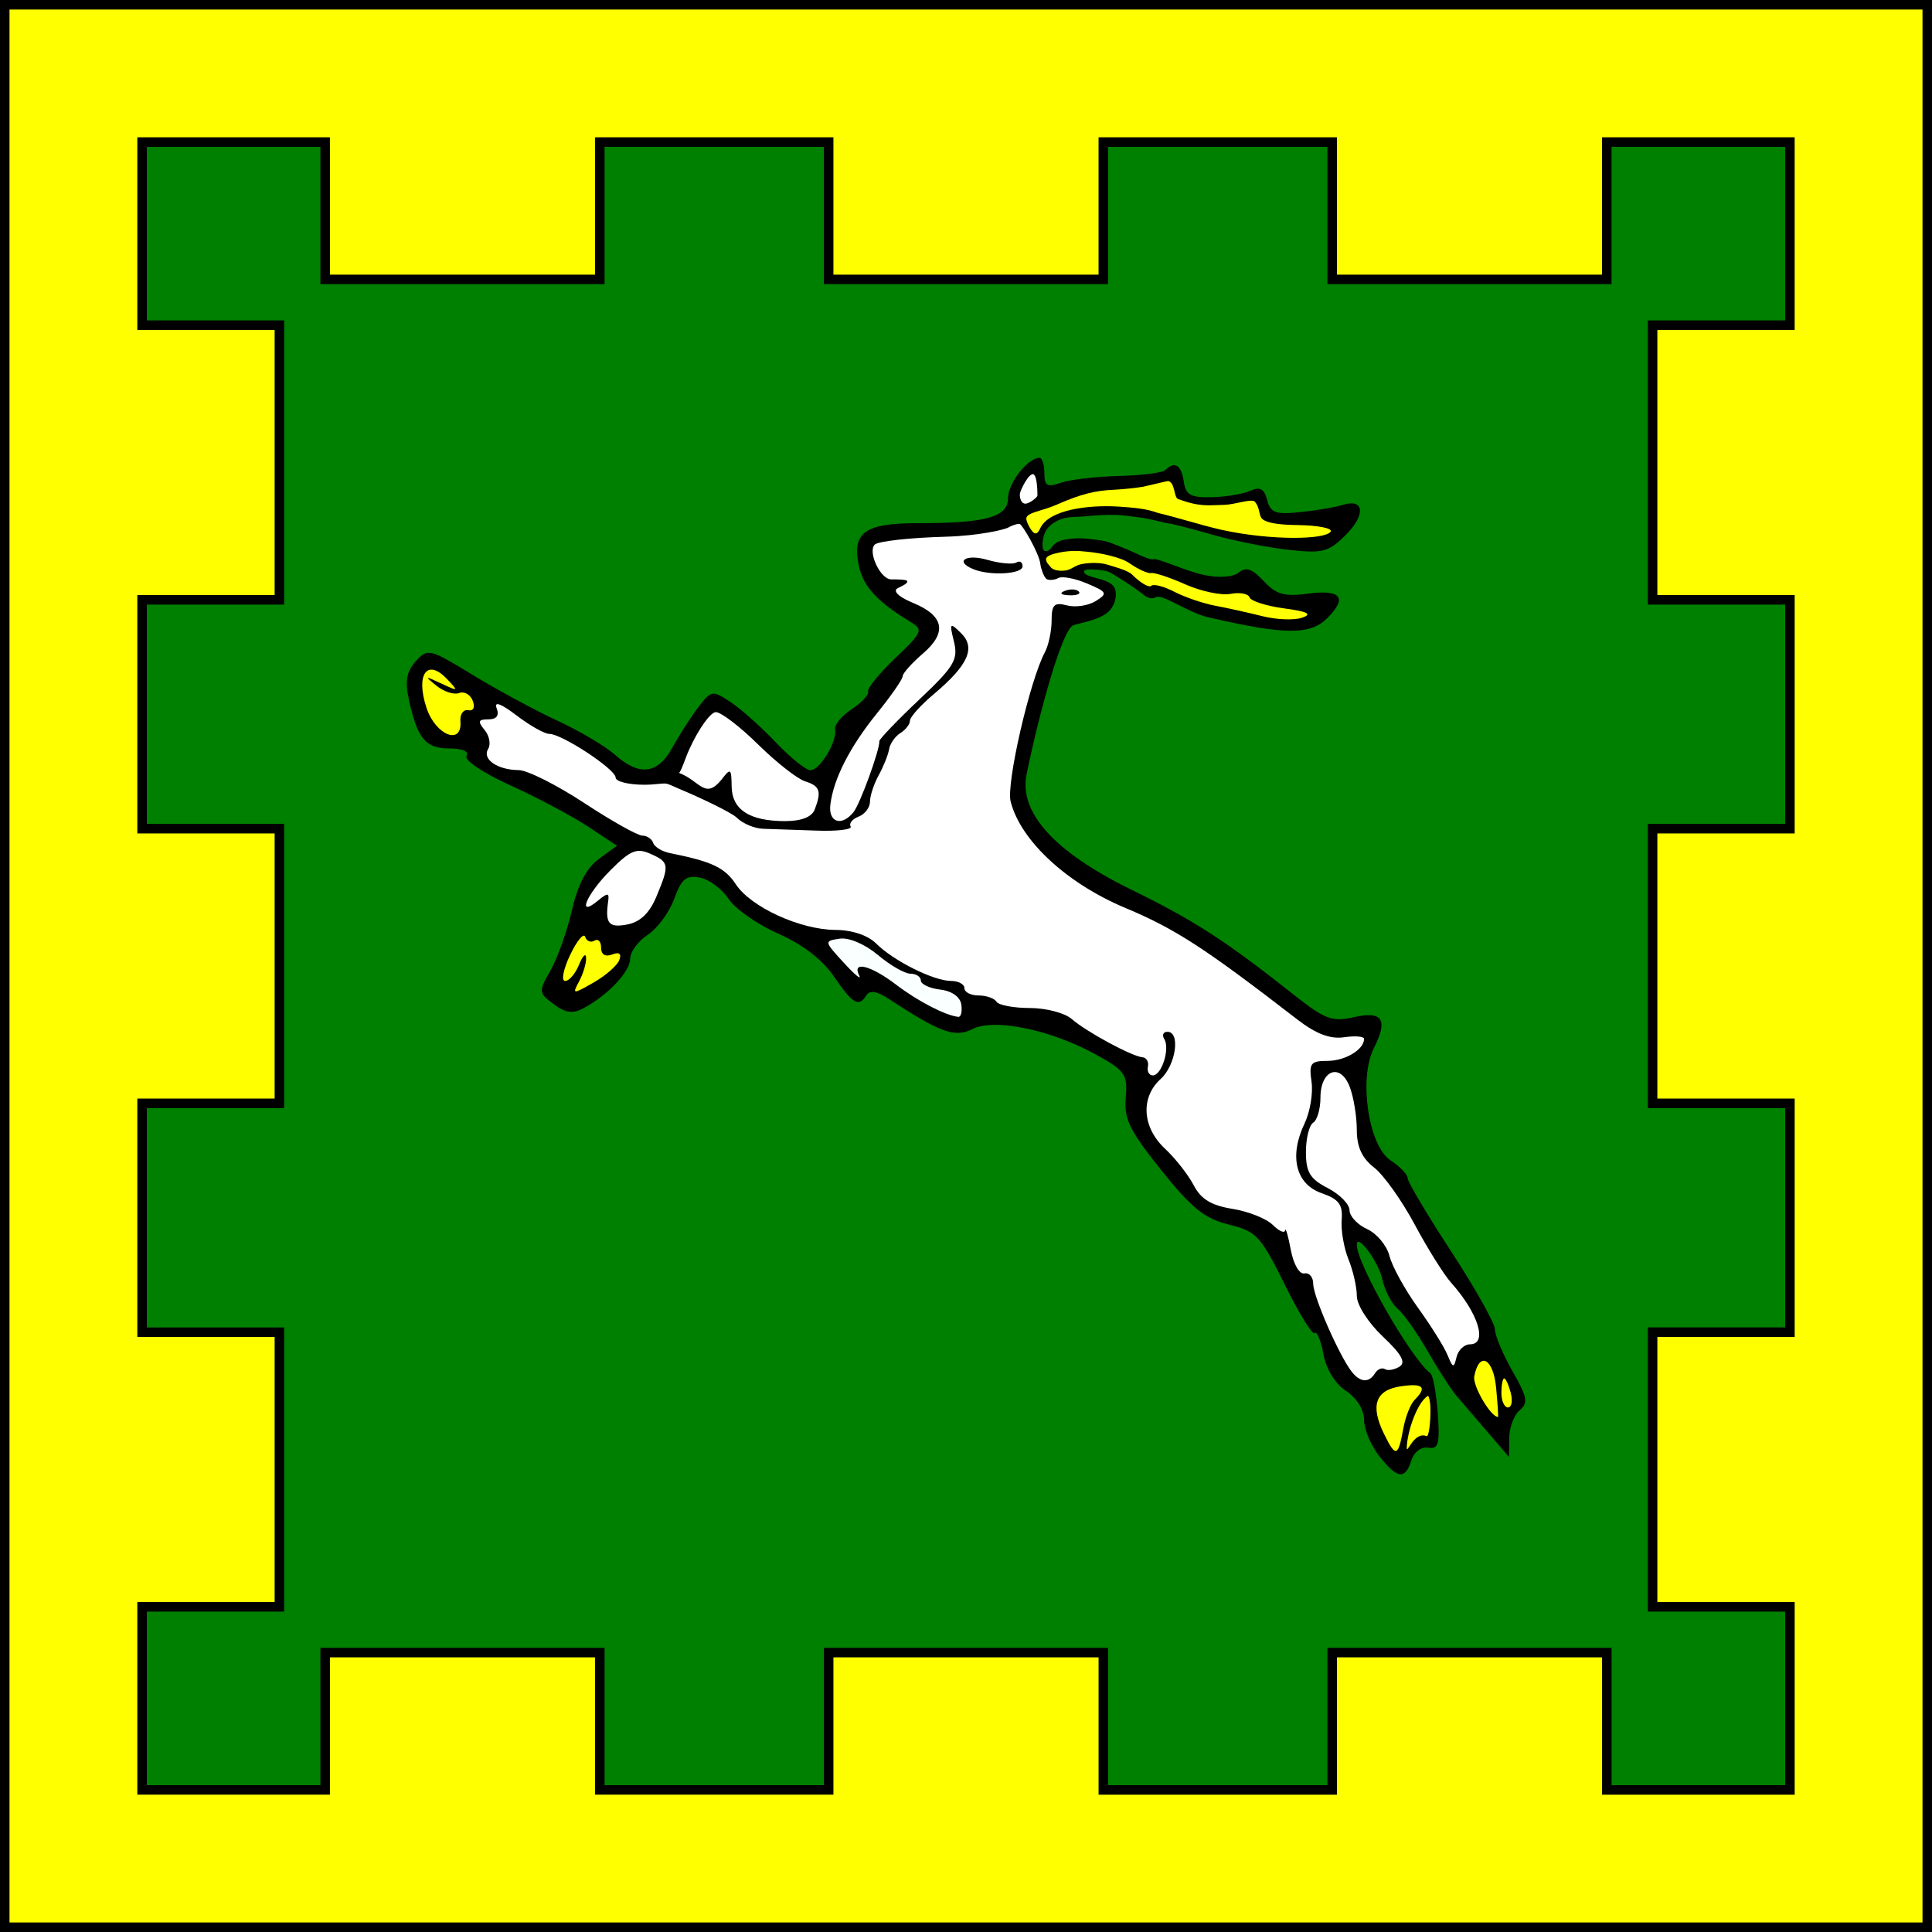 <?xml version="1.0" encoding="UTF-8" standalone="no"?>
<!-- Created with Inkscape (http://www.inkscape.org/) -->

<svg
   xmlns:dc="http://purl.org/dc/elements/1.1/"
   xmlns:cc="http://creativecommons.org/ns#"
   xmlns:rdf="http://www.w3.org/1999/02/22-rdf-syntax-ns#"
   xmlns:svg="http://www.w3.org/2000/svg"
   xmlns="http://www.w3.org/2000/svg"
   xmlns:sodipodi="http://sodipodi.sourceforge.net/DTD/sodipodi-0.dtd"
   xmlns:inkscape="http://www.inkscape.org/namespaces/inkscape"
   width="203.2mm"
   height="203.2mm"
   viewBox="0 0 203.2 203.2"
   version="1.1"
   id="svg8"
   sodipodi:docname="outlands-populace-badge.redrawn.svg"
   inkscape:version="0.92.3 (2405546, 2018-03-11)"
   style="enable-background:new"
   enable-background="new">
  <rect x="0" y="0" width="203.2" height="203.2" fill="#333333" stroke="none"/>
  <defs
     id="defs2" />
  <sodipodi:namedview
     id="base"
     pagecolor="#ffffff"
     bordercolor="#666666"
     borderopacity="1.0"
     inkscape:pageopacity="0.0"
     inkscape:pageshadow="2"
     inkscape:zoom="2"
     inkscape:cx="446.82931"
     inkscape:cy="420.9281"
     inkscape:document-units="mm"
     inkscape:current-layer="layer1"
     showgrid="false"
     inkscape:window-width="3840"
     inkscape:window-height="2090"
     inkscape:window-x="0"
     inkscape:window-y="41"
     inkscape:window-maximized="1"
     fit-margin-top="0"
     fit-margin-left="0"
     fit-margin-right="0"
     fit-margin-bottom="0" />
  <g
     inkscape:label="Layer 1"
     inkscape:groupmode="layer"
     id="layer1"
     transform="translate(-3.9,-4.9)">
    <g
       id="g1357">
      <g
         id="g1317">
        <rect
           style="opacity:1;vector-effect:none;fill:#008000;fill-opacity:1;stroke:none;stroke-width:13.092;stroke-linecap:butt;stroke-linejoin:miter;stroke-miterlimit:4;stroke-dasharray:none;stroke-dashoffset:0;stroke-opacity:1"
           id="rect4910-6"
           width="202.2"
           height="202.2"
           x="4.4"
           y="5.4" />
        <path
           style="opacity:1;vector-effect:none;fill:#ffff00;fill-opacity:1;stroke:#000000;stroke-width:1;stroke-linecap:butt;stroke-linejoin:miter;stroke-miterlimit:4;stroke-dasharray:none;stroke-dashoffset:0;stroke-opacity:1"
           d="M 4.4,5.4 V 19.843 207.6 H 18.843 192.157 206.6 V 193.157 19.843 5.4 H 192.157 18.843 Z M 18.843,19.843 h 19.257 v 14.443 h 28.885 v -14.443 h 24.071 v 14.443 h 28.886 v -14.443 h 24.071 v 14.443 h 28.885 v -14.443 h 19.257 V 39.1 H 177.715 V 67.986 h 14.442 v 24.071 h -14.442 v 28.886 h 14.442 v 24.071 H 177.715 V 173.9 h 14.442 v 19.257 h -19.257 v -14.442 h -28.885 v 14.442 H 119.943 V 178.714 H 91.057 v 14.442 H 66.986 V 178.714 H 38.1 v 14.442 H 18.843 V 173.9 H 33.286 V 145.015 H 18.843 V 120.943 H 33.286 V 92.057 H 18.843 V 67.986 H 33.286 V 39.1 H 18.843 Z"
           id="rect4912-6-1"
           inkscape:connector-curvature="0" />
      </g>
      <g
         id="g1335">
        <path
           style="opacity:1;fill:#000000;fill-opacity:1;fill-rule:nonzero;stroke:none;stroke-width:0.794;stroke-opacity:1"
           d="m 148.952,158.032 c -0.871,-1.108 -1.584,-2.819 -1.584,-3.804 0,-1.061 -0.77,-2.295 -1.89,-3.028 -1.141,-0.747 -2.086,-2.283 -2.385,-3.875 -0.272,-1.45 -0.684,-2.447 -0.916,-2.215 -0.232,0.232 -1.652,-2.067 -3.156,-5.109 -2.535,-5.125 -2.966,-5.587 -5.884,-6.309 -2.551,-0.631 -3.9,-1.719 -7.109,-5.73 -3.324,-4.155 -3.924,-5.38 -3.73,-7.617 0.211,-2.438 -0.05,-2.821 -3.054,-4.488 -4.766,-2.645 -10.75,-3.895 -13.057,-2.729 -1.865,0.943 -3.36,0.403 -8.857,-3.199 -1.192,-0.781 -1.958,-0.904 -2.289,-0.368 -0.811,1.312 -1.451,0.947 -3.425,-1.951 -1.203,-1.766 -3.294,-3.376 -5.859,-4.51 -2.194,-0.97 -4.549,-2.618 -5.233,-3.662 -0.684,-1.044 -2.04,-2.05 -3.013,-2.236 -1.444,-0.276 -1.94,0.133 -2.698,2.23 -0.511,1.412 -1.763,3.114 -2.783,3.783 -1.02,0.668 -1.854,1.803 -1.854,2.522 0,1.357 -2.347,3.841 -4.926,5.214 -1.12,0.596 -1.891,0.487 -3.124,-0.444 -1.588,-1.198 -1.598,-1.305 -0.317,-3.553 0.726,-1.275 1.735,-4.119 2.243,-6.32 0.622,-2.697 1.545,-4.456 2.831,-5.392 l 1.908,-1.39 -3.04,-2.012 c -1.672,-1.106 -5.341,-3.055 -8.154,-4.331 -2.902,-1.316 -4.905,-2.659 -4.629,-3.105 0.292,-0.472 -0.437,-0.786 -1.825,-0.786 -2.503,0 -3.364,-1.054 -4.257,-5.21 -0.403,-1.878 -0.21,-2.905 0.745,-3.96 1.25,-1.381 1.435,-1.337 5.995,1.445 2.588,1.579 6.597,3.744 8.909,4.813 2.312,1.068 5.03,2.677 6.04,3.574 2.574,2.286 4.5,2.051 6.033,-0.737 0.716,-1.302 1.941,-3.209 2.722,-4.237 1.369,-1.803 1.49,-1.824 3.374,-0.589 1.075,0.704 3.22,2.611 4.767,4.237 1.547,1.626 3.198,2.957 3.669,2.957 1.002,0 2.837,-3.049 2.587,-4.299 -0.095,-0.473 0.691,-1.425 1.746,-2.116 1.055,-0.691 1.834,-1.531 1.731,-1.867 -0.102,-0.336 1.189,-1.92 2.871,-3.52 2.831,-2.694 2.952,-2.973 1.637,-3.769 -3.511,-2.125 -4.995,-3.718 -5.467,-5.868 -0.779,-3.548 0.564,-4.545 6.121,-4.545 7.269,0 9.555,-0.634 9.555,-2.652 0,-1.556 2.09,-4.226 3.308,-4.226 0.282,0 0.513,0.728 0.513,1.618 0,1.348 0.287,1.516 1.72,1.01 0.946,-0.334 3.691,-0.655 6.101,-0.713 2.41,-0.058 4.617,-0.341 4.904,-0.628 0.973,-0.973 1.689,-0.529 1.934,1.197 0.202,1.422 0.707,1.71 2.919,1.664 1.471,-0.031 3.297,-0.333 4.058,-0.672 1.048,-0.468 1.484,-0.233 1.798,0.971 0.353,1.349 0.877,1.54 3.485,1.268 1.689,-0.176 3.688,-0.516 4.443,-0.755 2.285,-0.725 2.473,1.017 0.34,3.149 -1.8,1.8 -2.416,1.963 -5.964,1.579 -2.176,-0.236 -5.824,-0.96 -8.105,-1.611 -2.281,-0.65 -4.21,-1.154 -4.527,-1.16 -0.085,-0.002 -2.016,-0.467 -2.354,-0.526 -0.164,-0.029 -2.139,-0.344 -3.218,-0.383 -1.089,-0.039 -2.181,0.052 -3.266,0.152 -0.91,0.084 -1.884,-0.005 -2.716,0.374 -0.594,0.27 -1.202,0.695 -1.475,1.288 -0.276,0.602 -0.444,1.896 -0.016,1.986 0.527,0.111 0.708,-0.564 1.175,-0.862 0.56,-0.357 1.277,-0.402 1.939,-0.464 0.629,-0.059 1.265,0.026 1.894,0.091 0.49,0.051 0.983,0.108 1.46,0.235 0.584,0.155 1.131,0.424 1.696,0.636 1.083,0.406 2.928,1.418 3.248,1.219 0.304,-0.189 3.445,1.281 5.389,1.679 1.545,0.316 3.014,0.199 3.6,-0.287 0.736,-0.611 1.402,-0.378 2.601,0.909 1.305,1.401 2.172,1.655 4.559,1.335 3.592,-0.482 4.31,0.39 2.122,2.577 -1.784,1.784 -4.471,1.76 -12.55,-0.113 -2.102,-0.487 -4.756,-2.458 -5.448,-2.109 -0.578,0.292 -1.032,-0.019 -1.252,-0.199 -0.958,-0.786 -3.339,-2.305 -3.749,-2.473 -0.432,-0.178 -2.526,-0.412 -2.571,-0.065 -0.103,0.778 2.673,0.658 3.198,1.755 0.332,0.696 0.073,1.674 -0.408,2.277 -0.882,1.106 -3.205,1.404 -3.907,1.656 -1.17,0.421 -3.566,9.047 -4.927,15.68 -0.826,4.027 2.928,8.171 10.977,12.118 6.691,3.281 9.914,5.365 17.143,11.084 3.256,2.576 4.017,2.861 6.271,2.353 3.052,-0.688 3.657,0.228 2.138,3.237 -1.623,3.216 -0.572,10.295 1.754,11.819 0.989,0.648 1.799,1.493 1.799,1.878 0,0.385 2.064,3.858 4.586,7.719 2.522,3.861 4.59,7.548 4.595,8.193 0.005,0.645 0.835,2.618 1.844,4.383 1.558,2.724 1.672,3.345 0.755,4.106 -0.594,0.493 -1.09,1.8 -1.103,2.905 l -0.022,2.008 -2.298,-2.675 c -1.264,-1.471 -2.739,-3.191 -3.278,-3.821 -0.539,-0.631 -1.883,-2.721 -2.986,-4.647 -1.103,-1.925 -2.519,-3.926 -3.147,-4.447 -0.628,-0.521 -1.357,-1.931 -1.622,-3.134 -0.402,-1.832 -2.675,-4.887 -2.675,-3.596 0,2.019 5.676,11.933 7.747,13.532 0.272,0.21 0.618,2.102 0.769,4.203 0.231,3.235 0.077,3.789 -1.006,3.61 -0.734,-0.121 -1.489,0.449 -1.771,1.337 -0.656,2.066 -1.489,1.952 -3.39,-0.465 z"
           inkscape:connector-curvature="0"
           id="path1069-1"
           sodipodi:nodetypes="csccssccscsccsscccsscsssccsccssccsccccsscccsscssssscccccccccccssaaaassaaaasscscscssssaaccsscccscccsccsccccscccccc" />
        <path
           style="fill:#ffff00;fill-opacity:1;stroke-width:0.794"
           d="m 151.498,155.127 c 0.22,-1.215 0.757,-2.566 1.193,-3.002 1.336,-1.336 0.894,-1.765 -1.46,-1.42 -2.669,0.392 -3.237,2.011 -1.76,5.017 1.231,2.506 1.478,2.433 2.027,-0.595 z"
           id="path1067-9"
           inkscape:connector-curvature="0" />
        <path
           style="fill:#ffff00;fill-opacity:1;stroke-width:0.794"
           d="m 154.088,151.702 c -1.134,0.687 -2.185,3.766 -2.232,5.446 0,0.841 0.737,-1.76 2.094,-1.199 0.342,0.142 0.631,-3.738 0.138,-4.247 -0.493,-0.509 -2e-5,0 -2e-5,0 z"
           id="path1065-4"
           inkscape:connector-curvature="0"
           sodipodi:nodetypes="ccssc" />
        <path
           style="fill:#ffff00;fill-opacity:1;stroke-width:0.794"
           d="m 161.253,150.838 c -0.295,-3.095 -1.777,-3.858 -2.296,-1.181 -0.191,0.988 1.73,4.274 2.498,4.274 0.051,0 -0.04,-1.392 -0.202,-3.093 z"
           id="path1063-7"
           inkscape:connector-curvature="0" />
        <path
           style="fill:#ffffff;fill-opacity:1;stroke-width:0.794"
           d="m 113.956,65.789 c -0.316,-0.265 -0.601,-1.216 -0.628,-1.519 -0.106,-1.158 -1.927,-4.24 -2.192,-4.265 -0.338,-0.031 -0.999,0.256 -1.17,0.37 -0.285,0.191 -2.989,0.877 -6.691,0.978 -3.702,0.101 -7.02,0.473 -7.374,0.825 -0.763,0.759 0.599,3.659 1.728,3.659 0.215,0 1.565,-0.011 1.667,0.152 0.213,0.34 -1.019,0.709 -1.134,0.895 -0.23,0.372 0.551,0.922 1.777,1.43 3.255,1.348 3.603,3.107 1.049,5.304 -1.183,1.017 -2.15,2.101 -2.15,2.408 0,0.307 -1.204,2.045 -2.675,3.863 -2.884,3.564 -4.597,6.917 -4.93,9.653 -0.228,1.868 1.21,2.318 2.444,0.764 0.697,-0.878 2.764,-6.565 2.708,-7.452 -0.013,-0.21 1.864,-2.169 4.174,-4.353 3.71,-3.508 4.138,-4.22 3.674,-6.114 -0.489,-1.992 -0.436,-2.056 0.745,-0.896 1.574,1.545 0.758,3.367 -2.873,6.423 -1.376,1.157 -2.5,2.411 -2.5,2.785 0,0.374 -0.453,0.961 -1.006,1.303 -0.553,0.342 -1.086,1.103 -1.184,1.691 -0.097,0.588 -0.59,1.821 -1.096,2.739 -0.505,0.918 -0.918,2.171 -0.918,2.784 0,0.613 -0.538,1.321 -1.196,1.573 -0.657,0.252 -1.033,0.719 -0.836,1.037 0.197,0.318 -1.415,0.514 -3.583,0.434 -2.167,-0.08 -4.689,-0.166 -5.605,-0.191 -0.916,-0.025 -2.161,-0.545 -2.769,-1.152 -0.608,-0.608 -4.402,-2.358 -5.807,-2.932 -0.802,-0.346 -1.342,-0.613 -1.597,-0.658 -0.443,-0.079 -1.156,0.11 -2.339,0.11 -1.661,0 -3.018,-0.34 -3.018,-0.755 0,-0.876 -5.652,-4.595 -6.983,-4.595 -0.494,0 -2.042,-0.874 -3.441,-1.941 -1.641,-1.251 -2.384,-1.523 -2.093,-0.764 0.299,0.779 0.005,1.176 -0.87,1.176 -1.071,0 -1.147,0.211 -0.399,1.112 0.508,0.612 0.678,1.511 0.378,1.997 -0.665,1.077 0.971,2.213 3.209,2.229 0.907,0.006 4.002,1.559 6.878,3.45 2.876,1.891 5.631,3.438 6.122,3.439 0.49,7.65e-4 1.008,0.349 1.149,0.773 0.142,0.425 0.943,0.908 1.782,1.075 4.369,0.867 5.76,1.523 6.896,3.257 1.58,2.411 6.768,4.794 10.489,4.815 1.754,0.01 3.416,0.566 4.283,1.433 1.817,1.817 6.052,3.933 7.871,3.933 0.776,0 1.412,0.344 1.412,0.764 0,0.42 0.666,0.764 1.482,0.764 0.816,0 1.668,0.297 1.893,0.66 0.224,0.363 1.798,0.66 3.499,0.66 1.701,0 3.687,0.521 4.414,1.158 1.523,1.335 6.308,3.923 7.437,4.021 0.42,0.037 0.678,0.48 0.573,0.987 -0.105,0.506 0.129,0.921 0.521,0.921 0.929,0 1.818,-2.82 1.203,-3.815 -0.262,-0.424 -0.114,-0.77 0.331,-0.77 1.392,0 0.884,3.518 -0.718,4.968 -2.134,1.931 -1.939,5.084 0.454,7.319 1.091,1.019 2.452,2.752 3.024,3.851 0.762,1.464 1.852,2.128 4.077,2.484 1.67,0.267 3.576,1.026 4.236,1.687 0.66,0.66 1.246,0.917 1.302,0.572 0.055,-0.345 0.324,0.577 0.597,2.048 0.28,1.504 0.905,2.591 1.429,2.484 0.512,-0.105 0.931,0.388 0.931,1.096 0,1.316 2.706,7.5 4.035,9.222 0.893,1.157 1.823,1.223 2.469,0.178 0.264,-0.427 0.731,-0.621 1.037,-0.431 0.306,0.189 0.994,0.074 1.529,-0.257 0.707,-0.437 0.228,-1.304 -1.755,-3.175 -1.533,-1.446 -2.729,-3.317 -2.729,-4.268 0,-0.931 -0.394,-2.66 -0.876,-3.844 -0.482,-1.183 -0.804,-3.056 -0.717,-4.162 0.128,-1.61 -0.295,-2.169 -2.124,-2.806 -2.709,-0.944 -3.425,-3.889 -1.781,-7.322 0.58,-1.212 0.911,-3.189 0.734,-4.395 -0.284,-1.938 -0.09,-2.191 1.685,-2.191 1.861,0 3.842,-1.193 3.842,-2.314 0,-0.263 -0.946,-0.341 -2.102,-0.172 -1.463,0.214 -2.951,-0.349 -4.898,-1.852 -9.762,-7.541 -12.851,-9.544 -18.092,-11.739 -6.194,-2.594 -11.053,-7.104 -12.085,-11.216 -0.471,-1.876 2.02,-12.716 3.605,-15.687 0.389,-0.73 0.708,-2.232 0.708,-3.338 0,-1.67 0.273,-1.938 1.617,-1.587 0.889,0.232 2.248,0.027 3.02,-0.455 1.289,-0.805 1.213,-0.957 -0.931,-1.858 -1.284,-0.54 -2.643,-0.791 -3.02,-0.558 -0.299,0.185 -1.003,0.276 -1.235,0.082 z M 79.189,79.798 c -0.548,0 -1.785,1.72 -2.75,3.821 -0.555,1.21 -0.722,2.012 -1.108,2.578 2.206,0.835 2.711,2.869 4.481,0.67 0.924,-1.217 1.017,-1.151 1.039,0.737 0.029,2.456 1.876,3.657 5.625,3.657 1.705,0 2.809,-0.429 3.108,-1.209 0.743,-1.936 0.558,-2.48 -1.015,-2.979 -0.814,-0.258 -3.033,-2 -4.932,-3.872 -1.899,-1.872 -3.901,-3.403 -4.448,-3.403 z"
           id="path4861-8"
           inkscape:connector-curvature="0"
           sodipodi:nodetypes="sssscccscccsscccscccscccsccccccccsccsccccccccccscscssccscccccccccccscccccsccsccsscssccsccccscscccccccc" />
        <path
           style="fill:#ffff05;fill-opacity:1;stroke-width:0.794"
           d="m 113.918,63.741 c 0.035,0.36 0.266,0.513 0.469,0.786 0.272,0.366 0.942,0.46 1.603,0.37 0.627,-0.085 0.953,-0.56 1.795,-0.693 0.842,-0.133 1.837,-0.145 2.577,0.082 0.721,0.221 2.152,0.591 2.613,1.052 0.876,0.876 1.779,1.406 2.008,1.178 0.228,-0.228 1.323,0.053 2.43,0.625 1.108,0.573 3.041,1.233 4.298,1.467 1.256,0.234 3.495,0.73 4.975,1.102 1.48,0.371 3.36,0.441 4.178,0.154 1.089,-0.382 0.578,-0.644 -1.911,-0.978 -1.869,-0.251 -3.503,-0.772 -3.632,-1.158 -0.129,-0.386 -1.023,-0.552 -1.988,-0.367 -0.965,0.184 -3.104,-0.262 -4.751,-0.993 -1.647,-0.731 -3.271,-1.27 -3.609,-1.197 -0.338,0.073 -1.361,-0.39 -2.272,-1.028 -0.911,-0.638 -3.032,-1.088 -4.499,-1.217 -0.905,-0.105 -1.76,-0.136 -2.9,0.091 -0.695,0.138 -1.418,0.365 -1.383,0.723 z"
           id="path4859-4"
           inkscape:connector-curvature="0"
           sodipodi:nodetypes="ssssssscscccccccccss" />
        <path
           style="fill:#ffff03;fill-opacity:1;stroke-width:0.794"
           d="m 121.027,56.413 c -1.866,0.084 -3.365,0.407 -5.951,1.551 -1.648,0.729 -3.278,0.826 -3.233,1.516 0.025,0.373 0.563,1.424 0.908,1.513 0.287,0.074 0.469,-0.363 0.601,-0.619 0.952,-1.833 4.898,-2.399 8.229,-2.19 1.709,0.118 2.897,0.22 4.108,0.666 2.366,0.562 4.306,1.232 6.726,1.783 5.2,1.14 10.914,1.028 11.439,0.179 0.218,-0.352 -1.354,-0.662 -3.493,-0.687 -2.138,-0.025 -3.267,-0.256 -3.691,-0.636 -0.409,-0.367 -0.215,-1.2 -0.813,-1.841 -0.299,-0.321 -2.148,0.327 -3.163,0.347 -1.721,0.034 -2.503,0.254 -4.861,-0.596 -0.487,-0.112 -0.323,-1.807 -1.088,-1.908 -0.053,-0.007 -2.498,0.579 -2.597,0.596 -0.653,0.112 -2.025,0.275 -3.119,0.324 z"
           id="path1061-5"
           inkscape:connector-curvature="0"
           sodipodi:nodetypes="scssccccccssscsss" />
        <path
           style="fill:#000000;stroke-width:0.794"
           d="m 115.89,67.047 c 0.552,-0.221 1.211,-0.194 1.465,0.06 0.254,0.254 -0.197,0.435 -1.003,0.401 -0.89,-0.037 -1.071,-0.218 -0.462,-0.462 z"
           id="path1059-0"
           inkscape:connector-curvature="0" />
        <path
           style="fill:#000000;stroke-width:0.794"
           d="m 106.289,64.77 c -2.032,-0.82 -0.829,-1.644 1.446,-0.991 1.321,0.379 2.697,0.506 3.057,0.284 0.361,-0.223 0.655,-0.041 0.655,0.404 0,0.817 -3.392,1.016 -5.159,0.303 z"
           id="path1057-3"
           inkscape:connector-curvature="0" />
        <path
           style="fill:#ffffff;fill-opacity:1;stroke-width:0.794"
           d="m 158.506,146.289 c 1.897,0 0.893,-3.267 -1.997,-6.496 -0.752,-0.841 -2.472,-3.592 -3.822,-6.114 -1.35,-2.522 -3.271,-5.216 -4.269,-5.987 -1.271,-0.981 -1.815,-2.169 -1.815,-3.963 0,-1.409 -0.333,-3.437 -0.74,-4.507 -0.98,-2.578 -3.082,-1.815 -3.082,1.119 0,1.191 -0.344,2.378 -0.764,2.638 -0.42,0.26 -0.764,1.647 -0.764,3.083 0,2.127 0.424,2.83 2.293,3.796 1.261,0.652 2.293,1.7 2.293,2.329 0,0.629 0.833,1.523 1.852,1.987 1.019,0.464 2.075,1.735 2.349,2.823 0.273,1.089 1.621,3.539 2.995,5.445 1.374,1.906 2.778,4.153 3.119,4.994 0.557,1.37 0.655,1.39 0.941,0.191 0.176,-0.736 0.811,-1.337 1.41,-1.337 z"
           id="path1055-6"
           inkscape:connector-curvature="0" />
        <path
           style="fill:#faffff;fill-opacity:1;stroke-width:0.794"
           d="m 105.007,110.559 c -0.117,-0.813 -0.989,-1.432 -2.225,-1.579 -1.118,-0.133 -2.033,-0.563 -2.033,-0.955 0,-0.392 -0.489,-0.714 -1.088,-0.714 -0.598,0 -2.139,-0.885 -3.424,-1.966 -1.353,-1.138 -3.042,-1.862 -4.014,-1.72 -1.655,0.243 -1.65,0.276 0.429,2.539 1.158,1.261 1.886,1.863 1.617,1.337 -0.809,-1.58 1.204,-1.08 3.887,0.967 2.277,1.737 5.208,3.252 6.537,3.38 0.278,0.027 0.419,-0.553 0.314,-1.289 z"
           id="path1053-1"
           inkscape:connector-curvature="0" />
        <path
           style="fill:#feff00;fill-opacity:1;stroke-width:0.794"
           d="m 69.028,105.888 c 0.266,-0.688 0.012,-0.89 -0.752,-0.597 -0.72,0.276 -1.155,0.003 -1.155,-0.724 0,-0.642 -0.315,-0.973 -0.699,-0.736 -0.384,0.238 -0.824,0.059 -0.976,-0.398 -0.152,-0.457 -0.864,0.401 -1.581,1.906 -0.718,1.506 -0.956,2.736 -0.528,2.736 0.427,0 1.088,-0.774 1.468,-1.72 0.38,-0.946 0.713,-1.267 0.74,-0.714 0.027,0.553 -0.301,1.658 -0.727,2.455 -0.75,1.402 -0.701,1.406 1.517,0.141 1.261,-0.72 2.473,-1.777 2.695,-2.349 z"
           id="path1051-0"
           inkscape:connector-curvature="0" />
        <path
           style="fill:#ffffff;fill-opacity:1;stroke-width:0.794"
           d="m 72.935,99.206 c 1.401,-3.353 1.361,-3.629 -0.644,-4.515 -1.437,-0.635 -2.104,-0.356 -4.203,1.755 -2.554,2.568 -3.562,5.059 -1.281,3.166 1.016,-0.843 1.188,-0.827 1.056,0.097 -0.333,2.326 0.059,2.797 2.016,2.423 1.356,-0.259 2.333,-1.195 3.057,-2.927 z"
           id="path1049-6"
           inkscape:connector-curvature="0" />
        <path
           style="fill:#ffff00;fill-opacity:1;stroke-width:0.794"
           d="m 52.323,80.753 c -0.058,-0.736 0.311,-1.256 0.822,-1.156 0.55,0.108 0.743,-0.3 0.475,-0.999 -0.249,-0.65 -0.891,-1.013 -1.427,-0.808 -0.535,0.205 -1.609,-0.138 -2.385,-0.763 -1.295,-1.043 -1.254,-1.062 0.499,-0.24 1.835,0.86 1.858,0.84 0.579,-0.498 -2.076,-2.173 -3.284,-0.44 -2.13,3.056 0.957,2.9 3.775,4.012 3.569,1.408 z"
           id="path1047-3"
           inkscape:connector-curvature="0" />
        <path
           style="fill:#ffffff;fill-opacity:1;stroke-width:0.794"
           d="m 113.012,57.022 c 0,-0.185 0.014,-1.971 -0.406,-2.23 -0.42,-0.26 -1.445,1.671 -1.445,2.116 0,0.445 0.165,0.965 0.585,0.965 0.42,0 1.266,-0.665 1.266,-0.851 z"
           id="path1037-2"
           inkscape:connector-curvature="0"
           sodipodi:nodetypes="scsss" />
        <path
           style="fill:#ffff00;fill-opacity:1;stroke-width:0.794"
           d="m 162.797,151.403 c -0.22,-0.841 -0.532,-1.529 -0.693,-1.529 -0.161,0 -0.293,0.688 -0.293,1.529 0,0.841 0.312,1.529 0.693,1.529 0.381,0 0.513,-0.688 0.293,-1.529 z"
           id="path1065-3-0"
           inkscape:connector-curvature="0" />
      </g>
    </g>
  </g>
</svg>
